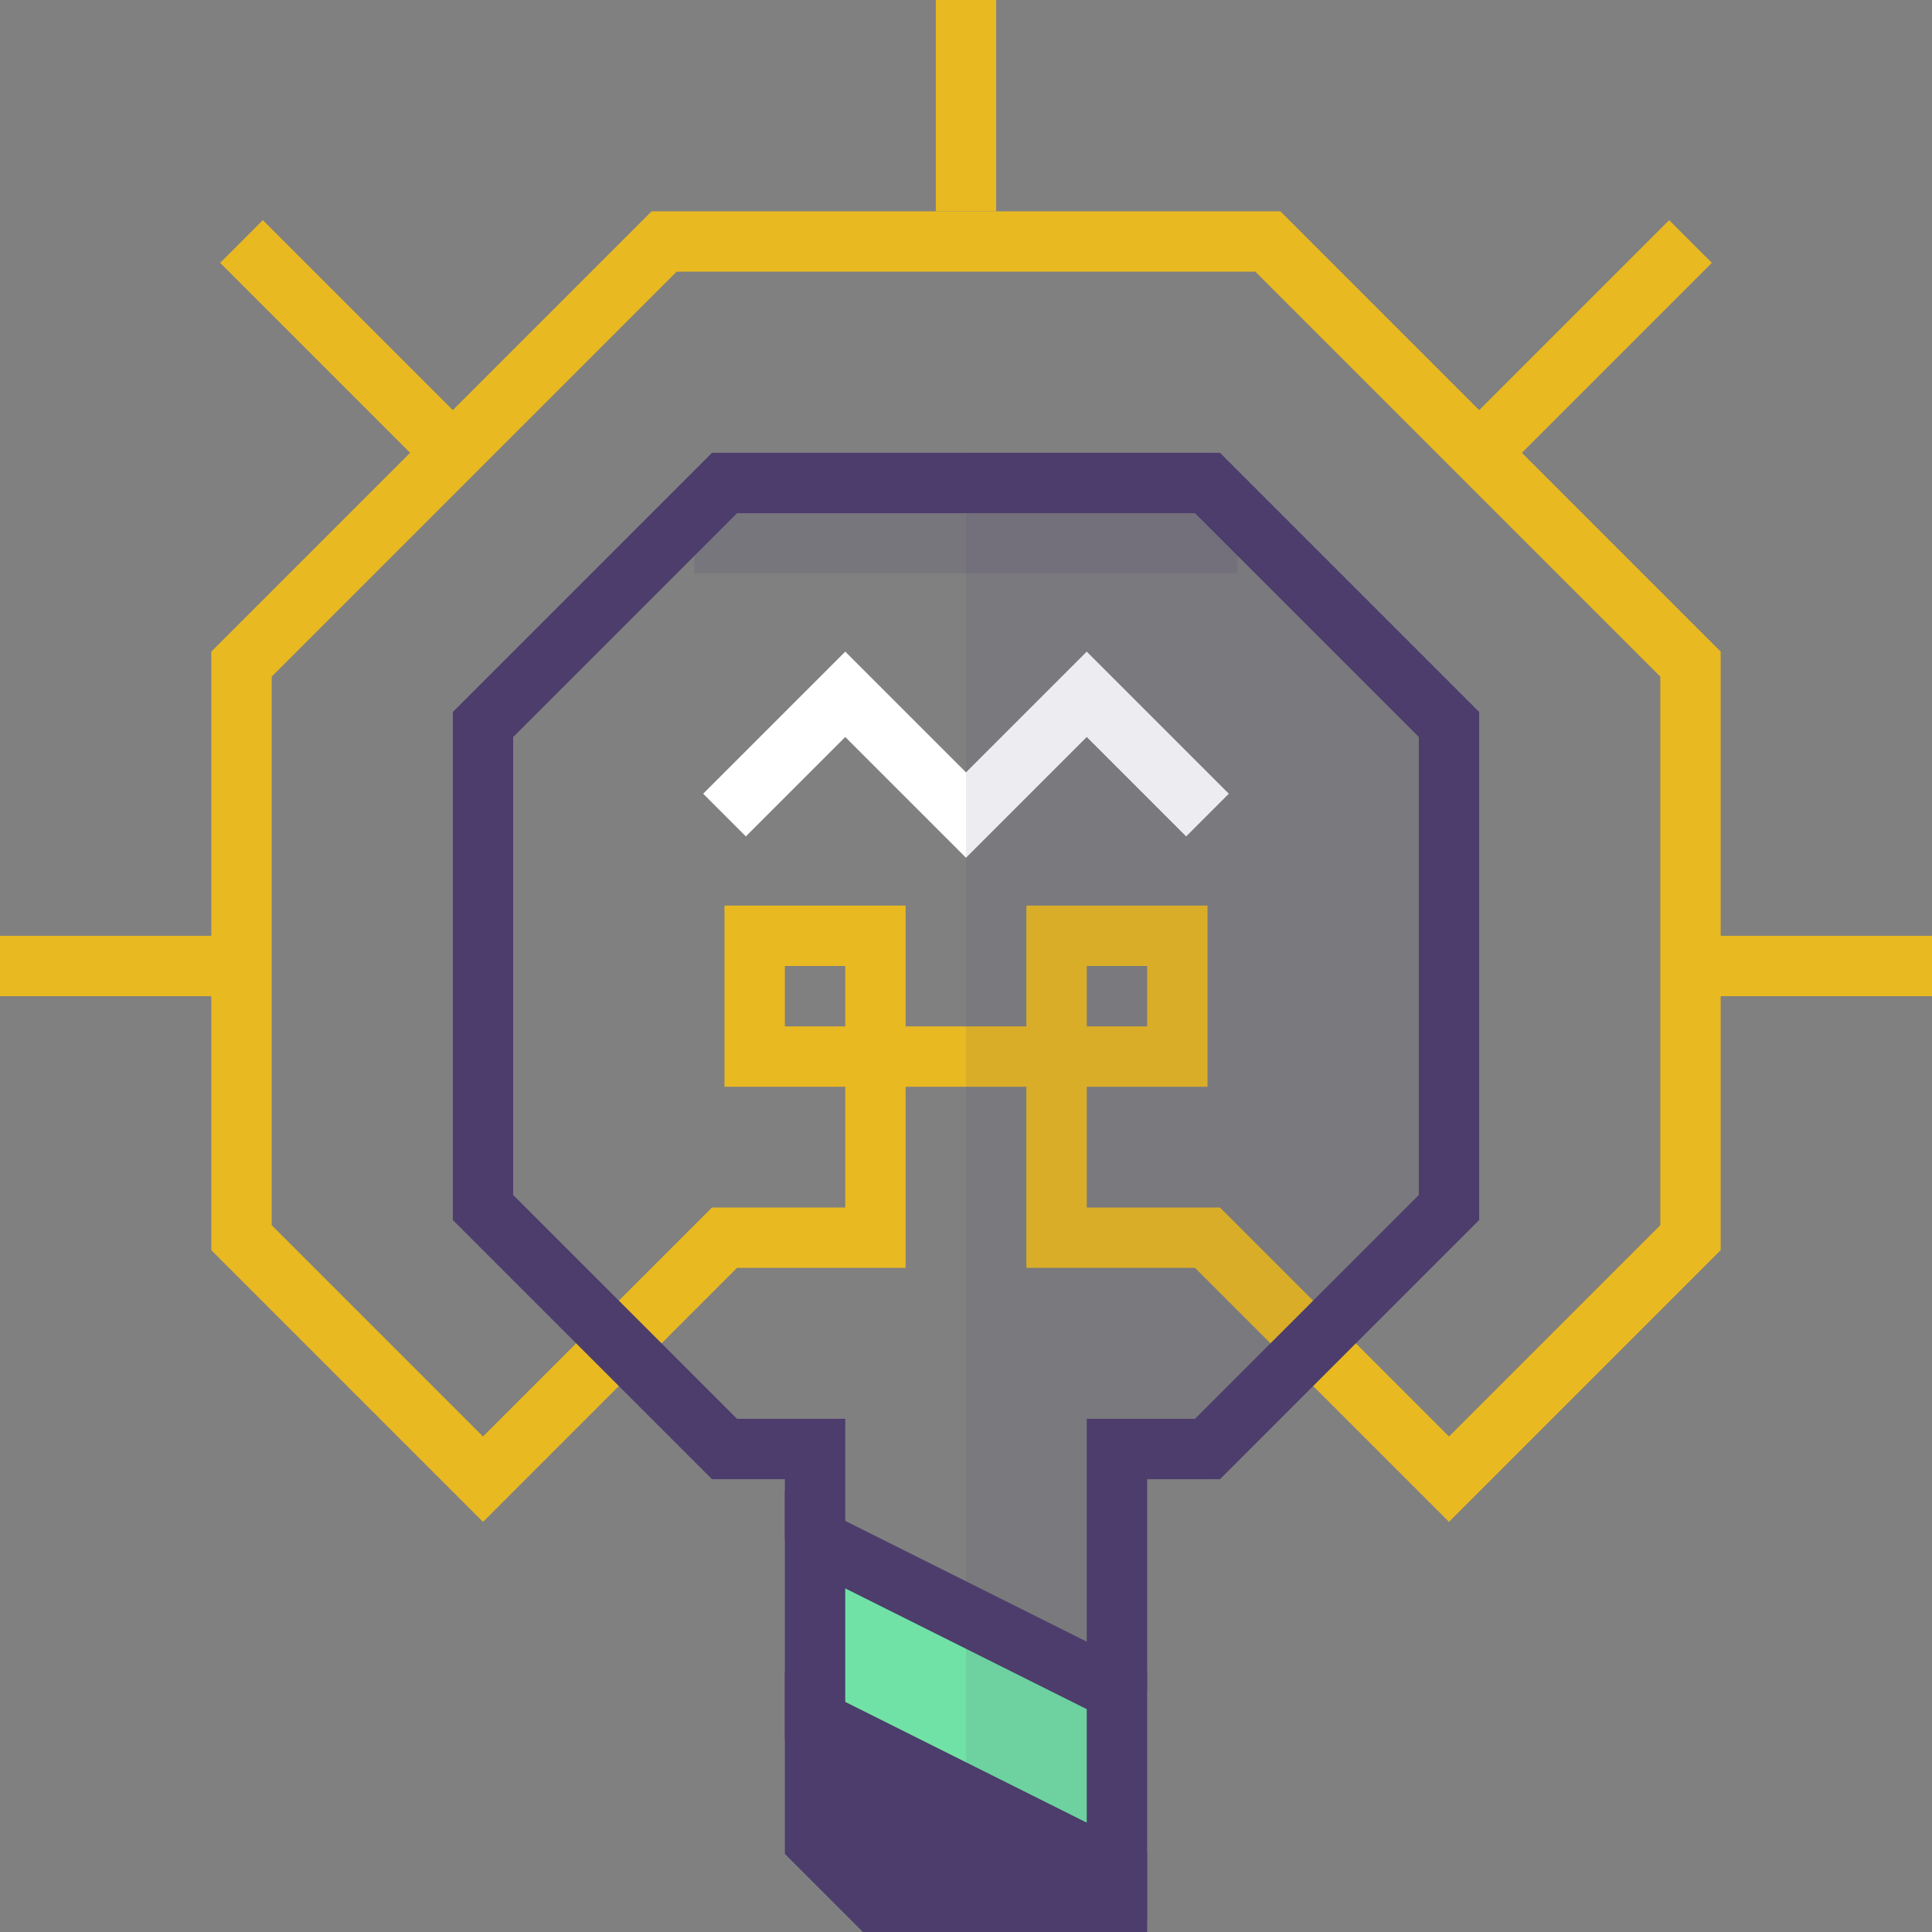 <?xml version="1.0" encoding="utf-8"?>
<!-- Generator: Adobe Illustrator 19.1.0, SVG Export Plug-In . SVG Version: 6.00 Build 0)  -->
<svg version="1.1" xmlns="http://www.w3.org/2000/svg" xmlns:xlink="http://www.w3.org/1999/xlink" x="0px" y="0px"
	 viewBox="0 0 64 64" enable-background="new 0 0 64 64" xml:space="preserve">

	<rect x="0" y="0" width="64" height="64" fill="#808080" stroke="none"/>

	<line fill="none" stroke="#E9B921" stroke-width="2" stroke-miterlimit="10" x1="0" y1="32" x2="8" y2="32"/>
	<line fill="none" stroke="#E9B921" stroke-width="2" stroke-miterlimit="10" x1="32" y1="0" x2="32" y2="7"/>
	<line fill="none" stroke="#E9B921" stroke-width="2" stroke-miterlimit="10" x1="64" y1="32" x2="56" y2="32"/>
	<line fill="none" stroke="#E9B921" stroke-width="2" stroke-miterlimit="10" x1="49" y1="15" x2="56" y2="8"/>
	<line fill="none" stroke="#E9B921" stroke-width="2" stroke-miterlimit="10" x1="8" y1="8" x2="15" y2="15"/>
	<polygon fill="none" stroke="#E9B921" stroke-width="2" stroke-miterlimit="10" points="22,8 8,22 8,41 16,49 24,41 29,41 29,35
		29,31 25,31 25,35 39,35 39,31 35,31 35,35 35,41 40,41 48,49 56,41 56,22 42,8 	"/>
	<polyline fill="none" stroke="#4C3D6D" stroke-width="2" stroke-miterlimit="10" points="27,51 27,48 24,48 16,40 16,24 24,16
		40,16 48,24 48,40 40,48 37,48 37,56 	"/>
	<polygon fill="#71E2A6" stroke="#4C3D6D" stroke-width="2" stroke-miterlimit="10" points="37,56 37,62 27,57 27,51 	"/>
	<polygon fill="#4C3D6D" stroke="#4C3D6D" stroke-width="2" stroke-miterlimit="10" points="27,58 27,61 29,63 37,63 37,62 27,57
		"/>
	<polyline fill="none" stroke="#ffffff" stroke-width="2" stroke-miterlimit="10" points="24,27 28,23 32,27 36,23 40,27 	"/>
	<rect x="23" y="17" opacity="0.15" fill="#4C3D6D" width="18" height="2"/>
	<polygon opacity="0.1" fill="#4C3D6D" points="32,15 40,15 49,24 49,40 40,49 38,49 38,64 32,64 	"/>
</svg>
